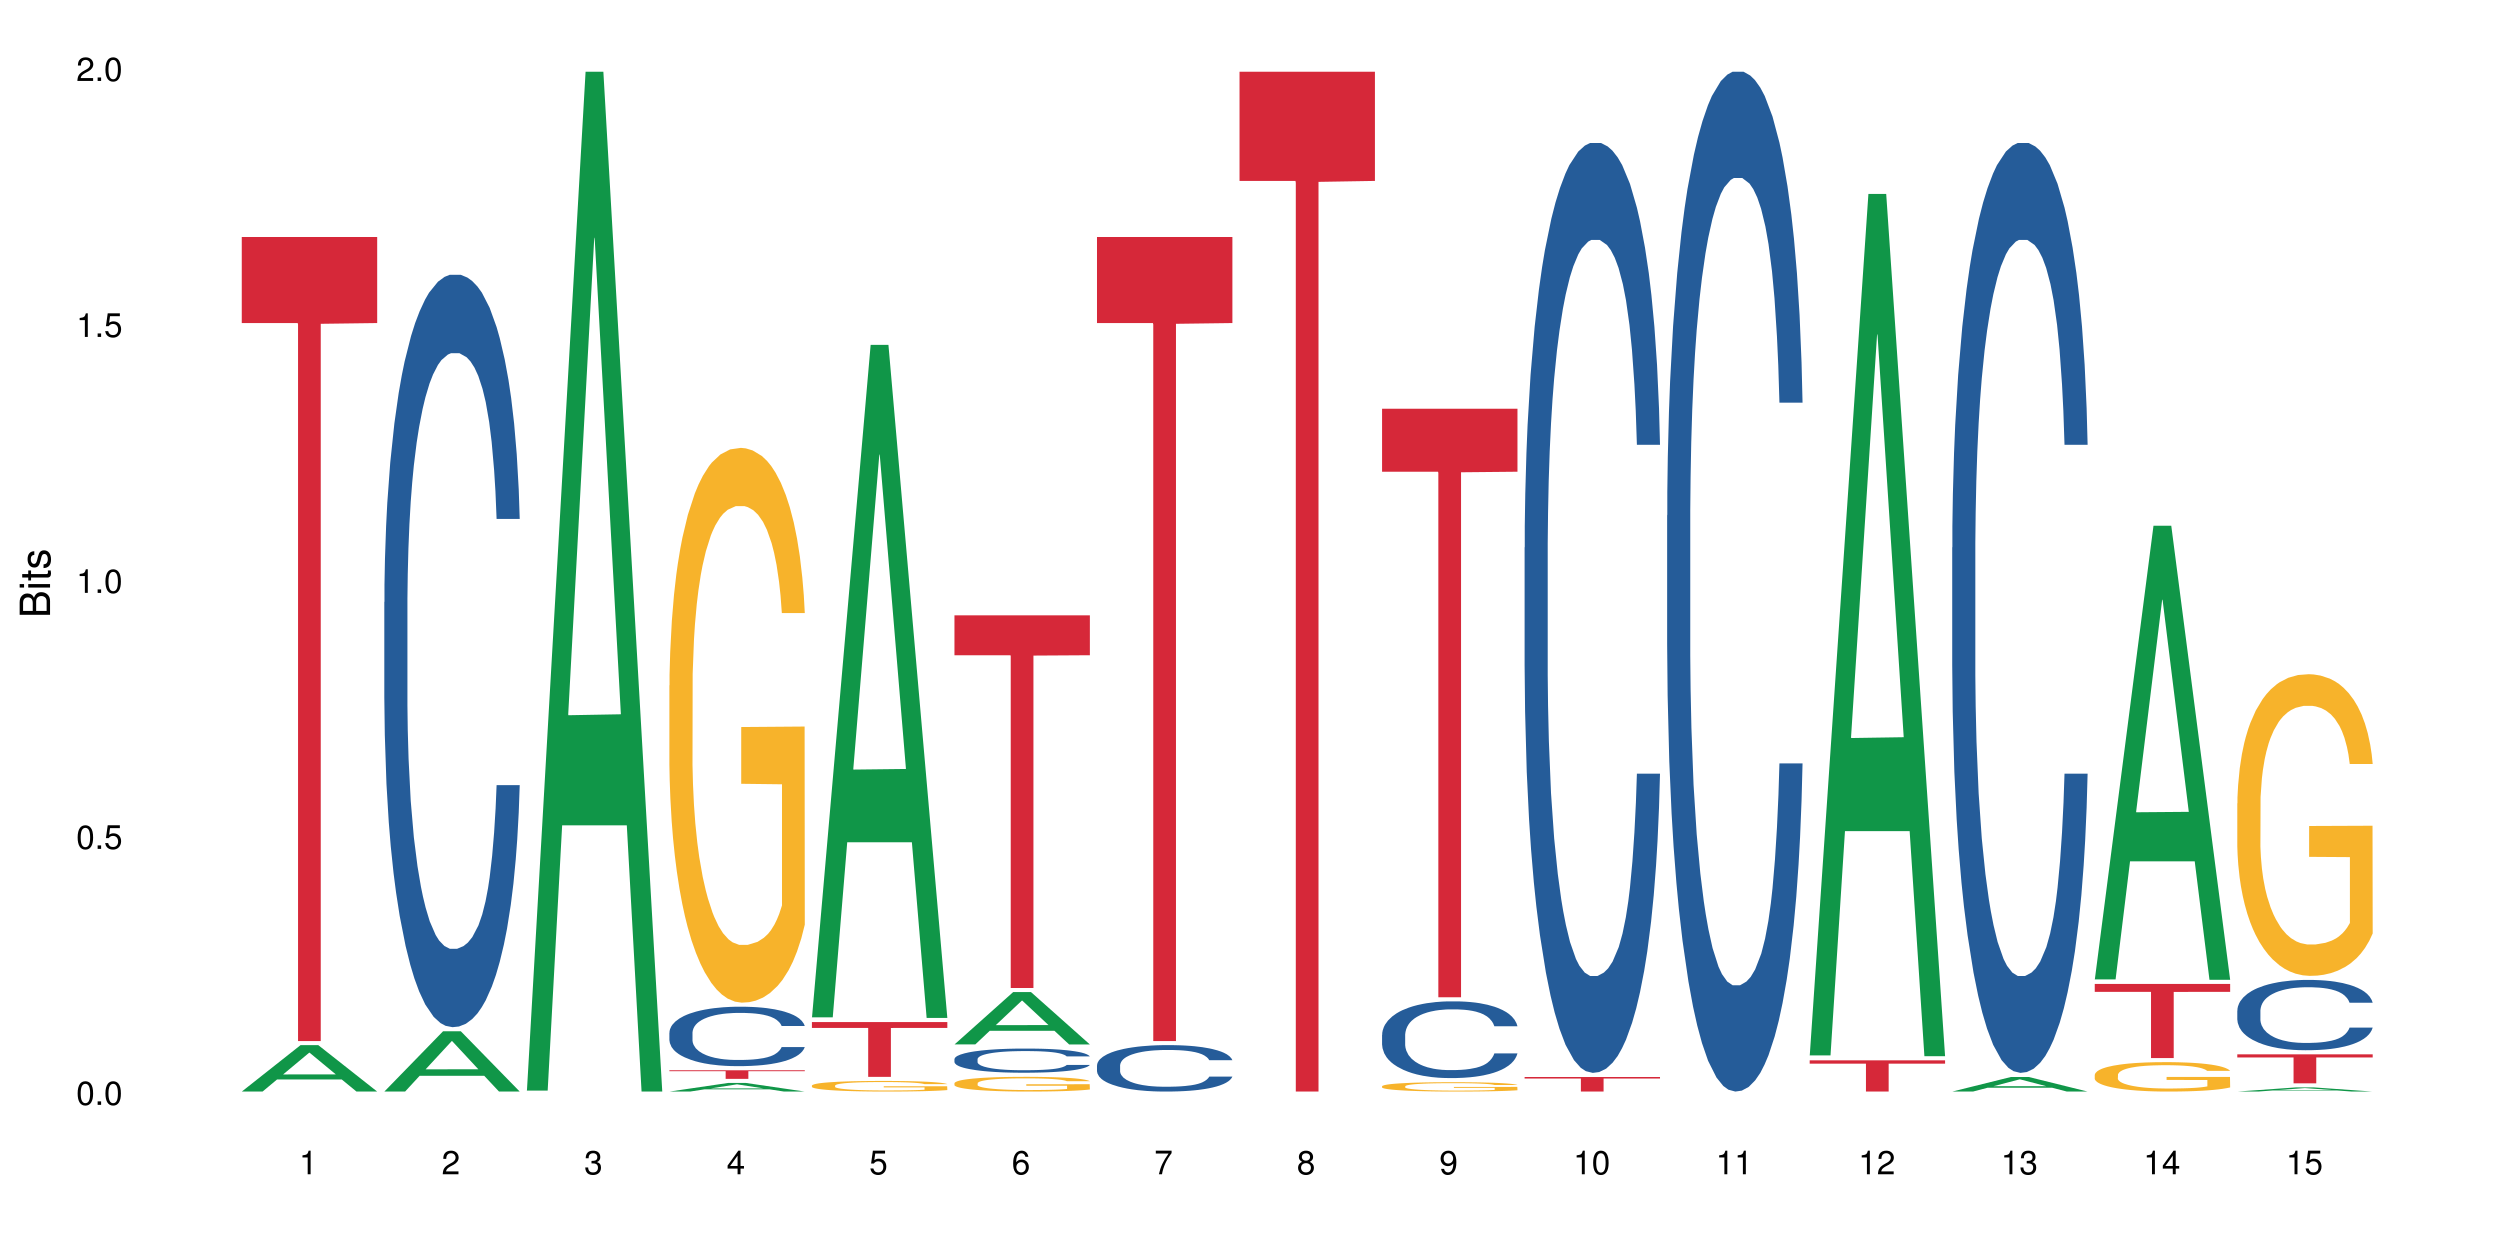 <?xml version="1.0" encoding="UTF-8"?>
<svg xmlns="http://www.w3.org/2000/svg" xmlns:xlink="http://www.w3.org/1999/xlink" width="720pt" height="360pt" viewBox="0 0 720 360" version="1.1">
<defs>
<g>
<symbol overflow="visible" id="glyph0-0">
<path style="stroke:none;" d=""/>
</symbol>
<symbol overflow="visible" id="glyph0-1">
<path style="stroke:none;" d="M 2.641 -6.797 C 2 -6.797 1.422 -6.531 1.078 -6.047 C 0.641 -5.453 0.406 -4.547 0.406 -3.297 C 0.406 -1 1.188 0.219 2.641 0.219 C 4.078 0.219 4.859 -1 4.859 -3.234 C 4.859 -4.562 4.656 -5.438 4.203 -6.047 C 3.844 -6.531 3.281 -6.797 2.641 -6.797 Z M 2.641 -6.047 C 3.547 -6.047 4 -5.125 4 -3.312 C 4 -1.375 3.562 -0.484 2.625 -0.484 C 1.734 -0.484 1.281 -1.422 1.281 -3.281 C 1.281 -5.141 1.734 -6.047 2.641 -6.047 Z M 2.641 -6.047 "/>
</symbol>
<symbol overflow="visible" id="glyph0-2">
<path style="stroke:none;" d="M 1.828 -1 L 0.828 -1 L 0.828 0 L 1.828 0 Z M 1.828 -1 "/>
</symbol>
<symbol overflow="visible" id="glyph0-3">
<path style="stroke:none;" d="M 4.562 -6.797 L 1.062 -6.797 L 0.547 -3.094 L 1.328 -3.094 C 1.719 -3.562 2.047 -3.734 2.578 -3.734 C 3.484 -3.734 4.062 -3.109 4.062 -2.094 C 4.062 -1.125 3.484 -0.531 2.578 -0.531 C 1.828 -0.531 1.375 -0.906 1.188 -1.672 L 0.328 -1.672 C 0.453 -1.109 0.547 -0.844 0.75 -0.594 C 1.125 -0.078 1.828 0.219 2.594 0.219 C 3.969 0.219 4.922 -0.781 4.922 -2.219 C 4.922 -3.562 4.031 -4.484 2.719 -4.484 C 2.25 -4.484 1.859 -4.359 1.469 -4.062 L 1.734 -5.969 L 4.562 -5.969 Z M 4.562 -6.797 "/>
</symbol>
<symbol overflow="visible" id="glyph0-4">
<path style="stroke:none;" d="M 2.484 -4.844 L 2.484 0 L 3.328 0 L 3.328 -6.797 L 2.766 -6.797 C 2.469 -5.75 2.281 -5.609 0.984 -5.453 L 0.984 -4.844 Z M 2.484 -4.844 "/>
</symbol>
<symbol overflow="visible" id="glyph0-5">
<path style="stroke:none;" d="M 4.859 -0.828 L 1.281 -0.828 C 1.359 -1.391 1.672 -1.75 2.5 -2.234 L 3.469 -2.75 C 4.406 -3.266 4.906 -3.969 4.906 -4.812 C 4.906 -5.375 4.672 -5.906 4.266 -6.266 C 3.859 -6.625 3.375 -6.797 2.719 -6.797 C 1.859 -6.797 1.219 -6.5 0.844 -5.922 C 0.609 -5.562 0.5 -5.125 0.484 -4.438 L 1.328 -4.438 C 1.359 -4.906 1.406 -5.188 1.531 -5.406 C 1.75 -5.812 2.188 -6.062 2.703 -6.062 C 3.469 -6.062 4.031 -5.516 4.031 -4.781 C 4.031 -4.25 3.719 -3.797 3.125 -3.438 L 2.234 -2.938 C 0.812 -2.141 0.406 -1.5 0.328 0 L 4.859 0 Z M 4.859 -0.828 "/>
</symbol>
<symbol overflow="visible" id="glyph0-6">
<path style="stroke:none;" d="M 2.125 -3.125 L 2.578 -3.125 C 3.516 -3.125 3.984 -2.703 3.984 -1.891 C 3.984 -1.031 3.469 -0.531 2.578 -0.531 C 1.656 -0.531 1.203 -0.984 1.156 -1.969 L 0.312 -1.969 C 0.344 -1.422 0.438 -1.078 0.609 -0.766 C 0.953 -0.109 1.625 0.219 2.547 0.219 C 3.953 0.219 4.859 -0.609 4.859 -1.906 C 4.859 -2.766 4.516 -3.25 3.703 -3.516 C 4.344 -3.766 4.656 -4.25 4.656 -4.938 C 4.656 -6.109 3.875 -6.797 2.578 -6.797 C 1.203 -6.797 0.484 -6.047 0.453 -4.609 L 1.297 -4.609 C 1.312 -5.016 1.344 -5.25 1.453 -5.453 C 1.641 -5.828 2.062 -6.062 2.594 -6.062 C 3.344 -6.062 3.797 -5.625 3.797 -4.906 C 3.797 -4.422 3.609 -4.141 3.25 -3.984 C 3.016 -3.891 2.719 -3.844 2.125 -3.844 Z M 2.125 -3.125 "/>
</symbol>
<symbol overflow="visible" id="glyph0-7">
<path style="stroke:none;" d="M 3.141 -1.625 L 3.141 0 L 3.984 0 L 3.984 -1.625 L 4.984 -1.625 L 4.984 -2.391 L 3.984 -2.391 L 3.984 -6.797 L 3.359 -6.797 L 0.266 -2.516 L 0.266 -1.625 Z M 3.141 -2.391 L 1 -2.391 L 3.141 -5.359 Z M 3.141 -2.391 "/>
</symbol>
<symbol overflow="visible" id="glyph0-8">
<path style="stroke:none;" d="M 4.781 -5.031 C 4.609 -6.141 3.891 -6.797 2.844 -6.797 C 2.094 -6.797 1.422 -6.438 1.031 -5.828 C 0.609 -5.172 0.406 -4.344 0.406 -3.094 C 0.406 -1.953 0.578 -1.234 0.984 -0.625 C 1.359 -0.078 1.953 0.219 2.703 0.219 C 3.984 0.219 4.922 -0.734 4.922 -2.078 C 4.922 -3.344 4.062 -4.234 2.844 -4.234 C 2.172 -4.234 1.641 -3.969 1.281 -3.469 C 1.281 -5.125 1.828 -6.047 2.797 -6.047 C 3.391 -6.047 3.797 -5.672 3.938 -5.031 Z M 2.734 -3.484 C 3.547 -3.484 4.062 -2.922 4.062 -2 C 4.062 -1.156 3.484 -0.531 2.703 -0.531 C 1.922 -0.531 1.328 -1.188 1.328 -2.047 C 1.328 -2.891 1.906 -3.484 2.734 -3.484 Z M 2.734 -3.484 "/>
</symbol>
<symbol overflow="visible" id="glyph0-9">
<path style="stroke:none;" d="M 4.984 -6.797 L 0.438 -6.797 L 0.438 -5.969 L 4.109 -5.969 C 2.5 -3.656 1.828 -2.234 1.328 0 L 2.219 0 C 2.594 -2.172 3.453 -4.047 4.984 -6.094 Z M 4.984 -6.797 "/>
</symbol>
<symbol overflow="visible" id="glyph0-10">
<path style="stroke:none;" d="M 3.75 -3.578 C 4.453 -4 4.688 -4.344 4.688 -4.984 C 4.688 -6.047 3.844 -6.797 2.641 -6.797 C 1.438 -6.797 0.594 -6.047 0.594 -4.984 C 0.594 -4.359 0.828 -4.016 1.516 -3.578 C 0.734 -3.203 0.359 -2.641 0.359 -1.891 C 0.359 -0.641 1.297 0.219 2.641 0.219 C 3.984 0.219 4.922 -0.641 4.922 -1.875 C 4.922 -2.641 4.531 -3.203 3.75 -3.578 Z M 2.641 -6.047 C 3.359 -6.047 3.812 -5.625 3.812 -4.969 C 3.812 -4.344 3.344 -3.922 2.641 -3.922 C 1.922 -3.922 1.453 -4.344 1.453 -4.984 C 1.453 -5.625 1.922 -6.047 2.641 -6.047 Z M 2.641 -3.203 C 3.484 -3.203 4.062 -2.672 4.062 -1.875 C 4.062 -1.062 3.484 -0.531 2.625 -0.531 C 1.797 -0.531 1.219 -1.078 1.219 -1.875 C 1.219 -2.672 1.797 -3.203 2.641 -3.203 Z M 2.641 -3.203 "/>
</symbol>
<symbol overflow="visible" id="glyph0-11">
<path style="stroke:none;" d="M 0.516 -1.547 C 0.672 -0.438 1.406 0.219 2.438 0.219 C 3.188 0.219 3.859 -0.141 4.266 -0.75 C 4.688 -1.406 4.891 -2.25 4.891 -3.484 C 4.891 -4.625 4.703 -5.359 4.312 -5.953 C 3.938 -6.5 3.344 -6.797 2.594 -6.797 C 1.297 -6.797 0.359 -5.844 0.359 -4.516 C 0.359 -3.25 1.234 -2.344 2.453 -2.344 C 3.094 -2.344 3.562 -2.578 4.016 -3.109 C 4 -1.453 3.469 -0.531 2.5 -0.531 C 1.906 -0.531 1.484 -0.906 1.359 -1.547 Z M 2.578 -6.062 C 3.375 -6.062 3.969 -5.406 3.969 -4.531 C 3.969 -3.688 3.375 -3.094 2.547 -3.094 C 1.734 -3.094 1.234 -3.672 1.234 -4.578 C 1.234 -5.438 1.797 -6.062 2.578 -6.062 Z M 2.578 -6.062 "/>
</symbol>
<symbol overflow="visible" id="glyph1-0">
<path style="stroke:none;" d=""/>
</symbol>
<symbol overflow="visible" id="glyph1-1">
<path style="stroke:none;" d="M 0 -0.953 L 0 -4.891 C 0 -5.719 -0.234 -6.344 -0.734 -6.797 C -1.188 -7.234 -1.812 -7.469 -2.5 -7.469 C -3.547 -7.469 -4.188 -7 -4.625 -5.875 C -4.984 -6.672 -5.641 -7.094 -6.531 -7.094 C -7.156 -7.094 -7.734 -6.859 -8.141 -6.391 C -8.562 -5.938 -8.75 -5.344 -8.75 -4.5 L -8.75 -0.953 Z M -4.984 -2.062 L -7.766 -2.062 L -7.766 -4.219 C -7.766 -4.844 -7.688 -5.203 -7.453 -5.5 C -7.219 -5.812 -6.859 -5.969 -6.375 -5.969 C -5.906 -5.969 -5.531 -5.812 -5.297 -5.5 C -5.062 -5.203 -4.984 -4.844 -4.984 -4.219 Z M -0.984 -2.062 L -4 -2.062 L -4 -4.781 C -4 -5.328 -3.859 -5.688 -3.578 -5.953 C -3.297 -6.219 -2.922 -6.359 -2.484 -6.359 C -2.062 -6.359 -1.688 -6.219 -1.406 -5.953 C -1.109 -5.688 -0.984 -5.328 -0.984 -4.781 Z M -0.984 -2.062 "/>
</symbol>
<symbol overflow="visible" id="glyph1-2">
<path style="stroke:none;" d="M -6.281 -1.797 L -6.281 -0.797 L 0 -0.797 L 0 -1.797 Z M -8.75 -1.797 L -8.75 -0.797 L -7.484 -0.797 L -7.484 -1.797 Z M -8.75 -1.797 "/>
</symbol>
<symbol overflow="visible" id="glyph1-3">
<path style="stroke:none;" d="M -6.281 -3.047 L -6.281 -2.016 L -8.016 -2.016 L -8.016 -1.016 L -6.281 -1.016 L -6.281 -0.172 L -5.469 -0.172 L -5.469 -1.016 L -0.719 -1.016 C -0.078 -1.016 0.281 -1.453 0.281 -2.234 C 0.281 -2.469 0.25 -2.719 0.188 -3.047 L -0.641 -3.047 C -0.609 -2.922 -0.594 -2.766 -0.594 -2.562 C -0.594 -2.141 -0.719 -2.016 -1.156 -2.016 L -5.469 -2.016 L -5.469 -3.047 Z M -6.281 -3.047 "/>
</symbol>
<symbol overflow="visible" id="glyph1-4">
<path style="stroke:none;" d="M -4.531 -5.25 C -5.766 -5.25 -6.469 -4.422 -6.469 -2.969 C -6.469 -1.516 -5.719 -0.562 -4.547 -0.562 C -3.562 -0.562 -3.094 -1.062 -2.734 -2.562 L -2.516 -3.484 C -2.344 -4.188 -2.094 -4.469 -1.625 -4.469 C -1.047 -4.469 -0.641 -3.875 -0.641 -3 C -0.641 -2.453 -0.797 -2 -1.062 -1.75 C -1.25 -1.594 -1.422 -1.531 -1.875 -1.469 L -1.875 -0.406 C -0.422 -0.453 0.281 -1.266 0.281 -2.922 C 0.281 -4.5 -0.5 -5.516 -1.719 -5.516 C -2.656 -5.516 -3.172 -4.984 -3.469 -3.734 L -3.703 -2.766 C -3.891 -1.953 -4.156 -1.609 -4.594 -1.609 C -5.172 -1.609 -5.547 -2.125 -5.547 -2.938 C -5.547 -3.75 -5.203 -4.172 -4.531 -4.203 Z M -4.531 -5.25 "/>
</symbol>
</g>
</defs>
<g id="surface35936">
<rect x="0" y="0" width="720" height="360" style="fill:rgb(100%,100%,100%);fill-opacity:1;stroke:none;"/>
<path style=" stroke:none;fill-rule:nonzero;fill:rgb(6.275%,58.824%,28.235%);fill-opacity:1;" d="M 69.629 314.359 L 69.672 314.344 L 86.547 301.004 L 91.672 301.004 L 108.629 314.371 L 102.668 314.371 L 98.418 310.883 L 79.797 310.883 L 75.629 314.359 L 69.629 314.359 L 81.586 309.438 L 96.711 309.426 L 89.172 303.188 L 89.086 303.176 L 89.004 303.211 L 81.547 309.426 L 81.586 309.438 Z M 69.629 314.359 "/>
<path style=" stroke:none;fill-rule:nonzero;fill:rgb(83.922%,15.686%,22.353%);fill-opacity:1;" d="M 69.629 68.25 L 108.629 68.25 L 108.629 93.039 L 92.375 93.258 L 92.375 299.824 L 85.836 299.824 L 85.836 93.473 L 85.742 93.039 L 69.629 93.039 Z M 69.629 68.25 "/>
<path style=" stroke:none;fill-rule:nonzero;fill:rgb(6.275%,58.824%,28.235%);fill-opacity:1;" d="M 110.68 314.355 L 110.723 314.34 L 127.598 297.008 L 132.719 297.008 L 149.68 314.371 L 143.719 314.371 L 139.469 309.84 L 120.848 309.84 L 116.68 314.355 L 110.68 314.355 L 122.637 307.965 L 137.762 307.949 L 130.223 299.844 L 130.137 299.828 L 130.055 299.879 L 122.598 307.949 L 122.637 307.965 Z M 110.68 314.355 "/>
<path style=" stroke:none;fill-rule:nonzero;fill:rgb(14.51%,36.078%,60%);fill-opacity:1;" d="M 110.68 173.422 L 110.727 173.227 L 110.727 168.473 L 110.871 160.945 L 111.203 151.438 L 111.535 144.902 L 112.391 133.215 L 113.582 121.926 L 114.816 113.211 L 115.723 108.062 L 116.531 104.102 L 118.383 96.77 L 119.574 93.008 L 120.859 89.641 L 122.426 86.273 L 123.57 84.293 L 126.137 81.125 L 128.039 79.738 L 129.512 79.145 L 132.699 79.145 L 134.602 79.934 L 135.98 80.926 L 137.504 82.512 L 138.789 84.293 L 141.023 88.652 L 143.02 94.195 L 143.922 97.367 L 145.352 103.504 L 146.445 109.449 L 147.207 114.598 L 148.062 121.926 L 148.82 130.84 L 149.395 140.941 L 149.68 149.457 L 143.02 149.457 L 142.688 141.535 L 142.305 135.395 L 141.594 127.273 L 140.879 121.531 L 139.883 115.785 L 138.977 112.023 L 137.742 108.258 L 136.648 105.883 L 135.504 104.102 L 134.41 102.91 L 132.32 101.723 L 129.895 101.723 L 128.988 102.117 L 127.137 103.703 L 126.137 105.09 L 124.711 107.863 L 123.711 110.438 L 122.523 114.398 L 121.715 117.766 L 120.715 122.918 L 120 127.473 L 119.191 134.008 L 118.719 138.961 L 118.289 144.504 L 117.91 151.043 L 117.625 157.973 L 117.434 165.301 L 117.34 172.434 L 117.34 203.133 L 117.434 210.266 L 117.672 218.582 L 118.289 230.664 L 119.191 241.164 L 120.238 249.48 L 121.238 255.422 L 121.809 258.195 L 122.57 261.363 L 123.758 265.328 L 125.473 269.289 L 126.469 270.871 L 127.992 272.457 L 129.562 273.25 L 131.652 273.25 L 133.508 272.457 L 134.746 271.465 L 136.027 269.883 L 137.789 266.516 L 138.883 263.348 L 139.832 259.582 L 140.547 255.82 L 141.023 252.648 L 141.734 246.512 L 142.305 239.777 L 142.734 232.844 L 143.02 226.109 L 149.68 226.109 L 149.395 234.031 L 148.965 241.758 L 148.535 247.5 L 147.871 254.434 L 147.109 260.574 L 146.016 267.504 L 145.113 272.062 L 143.922 277.012 L 142.828 280.777 L 141.641 284.145 L 139.883 288.105 L 138.738 290.086 L 137.504 291.867 L 136.027 293.453 L 134.176 294.84 L 132.176 295.633 L 130.32 295.828 L 128.324 295.434 L 126.852 294.641 L 124.898 292.859 L 122.473 289.293 L 120.715 285.531 L 119.336 281.766 L 118.148 277.805 L 116.816 272.457 L 115.102 263.742 L 114.059 257.008 L 113.344 251.461 L 112.535 243.738 L 111.965 236.805 L 111.297 225.715 L 110.824 211.648 L 110.68 200.758 Z M 110.68 173.422 "/>
<path style=" stroke:none;fill-rule:nonzero;fill:rgb(6.275%,58.824%,28.235%);fill-opacity:1;" d="M 151.73 314.094 L 151.773 313.82 L 168.648 20.664 L 173.77 20.664 L 190.73 314.371 L 184.77 314.371 L 180.52 237.703 L 161.898 237.703 L 157.73 314.094 L 151.73 314.094 L 163.688 205.988 L 178.812 205.711 L 171.27 68.648 L 171.188 68.375 L 171.105 69.199 L 163.648 205.711 L 163.688 205.988 Z M 151.73 314.094 "/>
<path style=" stroke:none;fill-rule:nonzero;fill:rgb(6.275%,58.824%,28.235%);fill-opacity:1;" d="M 192.781 314.367 L 192.824 314.367 L 209.695 311.891 L 214.82 311.891 L 231.781 314.371 L 225.82 314.371 L 221.57 313.723 L 202.949 313.723 L 198.781 314.367 L 192.781 314.367 L 204.738 313.457 L 219.863 313.453 L 212.32 312.297 L 212.238 312.293 L 212.156 312.301 L 204.699 313.453 L 204.738 313.457 Z M 192.781 314.367 "/>
<path style=" stroke:none;fill-rule:nonzero;fill:rgb(14.51%,36.078%,60%);fill-opacity:1;" d="M 192.781 297.387 L 192.828 297.371 L 192.828 296.996 L 192.973 296.402 L 193.305 295.652 L 193.637 295.137 L 194.492 294.215 L 195.684 293.32 L 196.918 292.633 L 197.824 292.227 L 198.633 291.914 L 200.484 291.336 L 201.676 291.039 L 202.957 290.773 L 204.527 290.508 L 205.668 290.352 L 208.238 290.102 L 210.141 289.992 L 211.613 289.945 L 214.801 289.945 L 216.703 290.008 L 218.082 290.086 L 219.605 290.211 L 220.887 290.352 L 223.125 290.695 L 225.121 291.133 L 226.023 291.383 L 227.453 291.867 L 228.547 292.336 L 229.305 292.742 L 230.164 293.32 L 230.922 294.027 L 231.496 294.824 L 231.781 295.496 L 225.121 295.496 L 224.789 294.871 L 224.406 294.387 L 223.695 293.746 L 222.98 293.289 L 221.984 292.836 L 221.078 292.539 L 219.844 292.242 L 218.75 292.055 L 217.605 291.914 L 216.512 291.82 L 214.422 291.727 L 211.996 291.727 L 211.09 291.758 L 209.238 291.883 L 208.238 291.992 L 206.812 292.211 L 205.812 292.414 L 204.625 292.727 L 203.816 292.992 L 202.816 293.398 L 202.102 293.762 L 201.293 294.277 L 200.82 294.668 L 200.391 295.105 L 200.012 295.621 L 199.727 296.168 L 199.535 296.746 L 199.441 297.309 L 199.441 299.734 L 199.535 300.297 L 199.773 300.953 L 200.391 301.91 L 201.293 302.738 L 202.34 303.395 L 203.34 303.863 L 203.91 304.082 L 204.672 304.332 L 205.859 304.645 L 207.57 304.957 L 208.57 305.082 L 210.094 305.207 L 211.664 305.27 L 213.754 305.27 L 215.609 305.207 L 216.848 305.129 L 218.129 305.004 L 219.891 304.738 L 220.984 304.488 L 221.934 304.191 L 222.648 303.895 L 223.125 303.645 L 223.836 303.16 L 224.406 302.629 L 224.836 302.082 L 225.121 301.551 L 231.781 301.551 L 231.496 302.176 L 231.066 302.785 L 230.637 303.238 L 229.973 303.785 L 229.211 304.27 L 228.117 304.816 L 227.215 305.176 L 226.023 305.57 L 224.93 305.867 L 223.742 306.133 L 221.984 306.445 L 220.84 306.602 L 219.605 306.742 L 218.129 306.867 L 216.277 306.977 L 214.277 307.039 L 212.422 307.055 L 210.426 307.023 L 208.953 306.961 L 207 306.82 L 204.574 306.539 L 202.816 306.242 L 201.438 305.945 L 200.25 305.633 L 198.918 305.207 L 197.203 304.52 L 196.156 303.988 L 195.445 303.551 L 194.637 302.941 L 194.066 302.395 L 193.398 301.52 L 192.926 300.406 L 192.781 299.547 Z M 192.781 297.387 "/>
<path style=" stroke:none;fill-rule:nonzero;fill:rgb(96.863%,70.196%,16.863%);fill-opacity:1;" d="M 192.781 197.422 L 192.828 197.277 L 192.828 194.359 L 193.02 187.793 L 193.496 178.746 L 194.113 171.305 L 194.777 165.465 L 195.207 162.402 L 195.922 158.023 L 196.539 154.816 L 198.109 148.25 L 200.105 142.121 L 201.199 139.492 L 202.438 137.012 L 204.195 134.242 L 205.004 133.219 L 207.477 130.887 L 210.281 129.426 L 213.375 128.988 L 214.801 129.133 L 216.75 129.719 L 219.414 131.324 L 220.938 132.781 L 222.125 134.242 L 223.363 136.137 L 224.883 139.055 L 226.309 142.559 L 227.453 146.059 L 228.594 150.438 L 229.543 155.105 L 230.352 160.215 L 231.066 166.344 L 231.496 171.449 L 231.781 176.555 L 225.168 176.555 L 224.789 171.449 L 224.359 167.508 L 223.648 162.695 L 222.934 159.191 L 222.219 156.418 L 220.887 152.625 L 219.746 150.293 L 218.32 148.25 L 216.941 146.934 L 215.371 146.059 L 214.422 145.77 L 211.898 145.77 L 209.617 146.789 L 208.285 147.957 L 207.336 149.125 L 206.004 151.312 L 205.195 153.062 L 204.719 154.23 L 203.293 158.754 L 202.34 162.84 L 201.816 165.613 L 201.152 169.988 L 200.676 173.93 L 200.152 179.766 L 199.867 184.145 L 199.488 194.066 L 199.441 220.332 L 199.582 225.875 L 199.867 231.859 L 200.25 237.109 L 200.82 242.656 L 201.391 246.887 L 202.387 252.578 L 203.246 256.371 L 203.91 258.852 L 205.195 262.793 L 205.719 264.105 L 206.953 266.73 L 208.238 268.773 L 209.809 270.523 L 210.996 271.398 L 212.898 272.129 L 215.324 272.129 L 218.18 271.254 L 219.984 270.086 L 221.223 268.918 L 222.031 267.898 L 223.027 266.293 L 223.742 264.836 L 224.406 263.23 L 225.215 260.75 L 225.215 225.875 L 213.469 225.73 L 213.469 209.387 L 231.73 209.242 L 231.781 266.293 L 230.781 270.234 L 229.543 274.027 L 228.355 276.945 L 227.117 279.426 L 225.359 282.199 L 223.934 283.949 L 221.746 285.992 L 219.746 287.305 L 217.656 288.18 L 215.801 288.617 L 213.613 288.766 L 211.664 288.473 L 209.57 287.598 L 207.906 286.43 L 206.383 284.969 L 204.859 283.074 L 202.957 280.008 L 201.723 277.527 L 200.438 274.465 L 199.152 270.816 L 198.012 266.875 L 197.25 263.812 L 196.492 260.312 L 195.684 255.934 L 194.922 250.973 L 194.352 246.449 L 193.828 241.344 L 193.445 236.527 L 193.066 229.961 L 192.875 224.707 L 192.781 220.184 Z M 192.781 197.422 "/>
<path style=" stroke:none;fill-rule:nonzero;fill:rgb(83.922%,15.686%,22.353%);fill-opacity:1;" d="M 192.781 308.234 L 231.781 308.234 L 231.781 308.5 L 215.527 308.5 L 215.527 310.711 L 208.988 310.711 L 208.988 308.504 L 208.891 308.5 L 192.781 308.5 Z M 192.781 308.234 "/>
<path style=" stroke:none;fill-rule:nonzero;fill:rgb(6.275%,58.824%,28.235%);fill-opacity:1;" d="M 233.832 292.992 L 233.875 292.809 L 250.746 99.328 L 255.871 99.328 L 272.832 293.172 L 266.871 293.172 L 262.621 242.574 L 244 242.574 L 239.832 292.992 L 233.832 292.992 L 245.789 221.641 L 260.914 221.461 L 253.371 131 L 253.289 130.816 L 253.207 131.363 L 245.75 221.461 L 245.789 221.641 Z M 233.832 292.992 "/>
<path style=" stroke:none;fill-rule:nonzero;fill:rgb(96.863%,70.196%,16.863%);fill-opacity:1;" d="M 233.832 312.621 L 233.879 312.617 L 233.879 312.562 L 234.07 312.438 L 234.547 312.262 L 235.164 312.121 L 235.828 312.008 L 236.258 311.949 L 236.973 311.867 L 237.59 311.805 L 239.16 311.68 L 241.156 311.562 L 242.25 311.512 L 243.488 311.465 L 245.246 311.41 L 246.055 311.391 L 248.527 311.348 L 251.332 311.32 L 254.426 311.312 L 255.852 311.312 L 257.801 311.324 L 260.465 311.355 L 261.988 311.383 L 263.176 311.41 L 264.414 311.449 L 265.934 311.504 L 267.359 311.57 L 268.504 311.637 L 269.645 311.723 L 270.594 311.812 L 271.402 311.91 L 272.117 312.027 L 272.543 312.125 L 272.832 312.223 L 266.219 312.223 L 265.84 312.125 L 265.41 312.047 L 264.699 311.957 L 263.984 311.891 L 263.27 311.836 L 261.938 311.762 L 260.797 311.719 L 259.371 311.68 L 257.992 311.652 L 256.422 311.637 L 255.473 311.633 L 252.949 311.633 L 250.668 311.652 L 249.336 311.676 L 248.387 311.695 L 247.055 311.738 L 246.246 311.773 L 245.77 311.793 L 244.344 311.879 L 243.391 311.957 L 242.867 312.012 L 242.203 312.098 L 241.727 312.172 L 241.203 312.281 L 240.918 312.367 L 240.539 312.559 L 240.492 313.059 L 240.633 313.168 L 240.918 313.281 L 241.297 313.383 L 241.871 313.488 L 242.441 313.57 L 243.438 313.676 L 244.297 313.75 L 244.961 313.797 L 246.246 313.875 L 246.77 313.898 L 248.004 313.949 L 249.289 313.988 L 250.859 314.02 L 252.047 314.039 L 253.949 314.051 L 256.375 314.051 L 259.227 314.035 L 261.035 314.012 L 262.273 313.992 L 263.082 313.973 L 264.078 313.941 L 264.793 313.914 L 265.457 313.883 L 266.266 313.836 L 266.266 313.168 L 254.52 313.164 L 254.52 312.852 L 272.781 312.848 L 272.832 313.941 L 271.832 314.016 L 270.594 314.09 L 269.406 314.145 L 268.168 314.191 L 266.41 314.246 L 264.984 314.277 L 262.797 314.316 L 260.797 314.344 L 258.707 314.359 L 256.852 314.367 L 254.664 314.371 L 252.711 314.363 L 250.621 314.348 L 248.957 314.324 L 247.434 314.297 L 245.91 314.262 L 244.008 314.203 L 242.773 314.156 L 241.488 314.098 L 240.203 314.027 L 239.062 313.953 L 238.301 313.895 L 237.543 313.824 L 236.734 313.742 L 235.973 313.648 L 235.402 313.559 L 234.879 313.461 L 234.496 313.371 L 234.117 313.246 L 233.926 313.145 L 233.832 313.059 Z M 233.832 312.621 "/>
<path style=" stroke:none;fill-rule:nonzero;fill:rgb(83.922%,15.686%,22.353%);fill-opacity:1;" d="M 233.832 294.352 L 272.832 294.352 L 272.832 296.039 L 256.578 296.055 L 256.578 310.133 L 250.039 310.133 L 250.039 296.07 L 249.941 296.039 L 233.832 296.039 Z M 233.832 294.352 "/>
<path style=" stroke:none;fill-rule:nonzero;fill:rgb(6.275%,58.824%,28.235%);fill-opacity:1;" d="M 274.883 300.793 L 274.926 300.781 L 291.797 285.715 L 296.922 285.715 L 313.883 300.809 L 307.922 300.809 L 303.672 296.867 L 285.051 296.867 L 280.883 300.793 L 274.883 300.793 L 286.84 295.238 L 301.965 295.223 L 294.422 288.18 L 294.34 288.168 L 294.258 288.207 L 286.801 295.223 L 286.84 295.238 Z M 274.883 300.793 "/>
<path style=" stroke:none;fill-rule:nonzero;fill:rgb(14.51%,36.078%,60%);fill-opacity:1;" d="M 274.883 305.016 L 274.93 305.008 L 274.93 304.855 L 275.074 304.613 L 275.406 304.309 L 275.738 304.102 L 276.594 303.723 L 277.785 303.363 L 279.02 303.082 L 279.926 302.918 L 280.734 302.789 L 282.586 302.555 L 283.777 302.434 L 285.059 302.324 L 286.629 302.219 L 287.77 302.152 L 290.34 302.051 L 292.242 302.008 L 293.715 301.988 L 296.902 301.988 L 298.805 302.016 L 300.184 302.047 L 301.707 302.098 L 302.988 302.152 L 305.227 302.293 L 307.223 302.473 L 308.125 302.574 L 309.555 302.77 L 310.648 302.961 L 311.406 303.125 L 312.266 303.363 L 313.023 303.648 L 313.594 303.973 L 313.883 304.246 L 307.223 304.246 L 306.891 303.992 L 306.508 303.793 L 305.797 303.535 L 305.082 303.348 L 304.082 303.164 L 303.18 303.043 L 301.945 302.922 L 300.852 302.848 L 299.707 302.789 L 298.613 302.75 L 296.523 302.715 L 294.098 302.715 L 293.191 302.727 L 291.34 302.777 L 290.34 302.82 L 288.914 302.91 L 287.914 302.992 L 286.727 303.121 L 285.918 303.227 L 284.918 303.395 L 284.203 303.539 L 283.395 303.75 L 282.922 303.91 L 282.492 304.086 L 282.113 304.297 L 281.828 304.52 L 281.637 304.754 L 281.539 304.984 L 281.539 305.969 L 281.637 306.199 L 281.875 306.465 L 282.492 306.855 L 283.395 307.191 L 284.441 307.457 L 285.441 307.648 L 286.012 307.738 L 286.773 307.84 L 287.961 307.965 L 289.672 308.094 L 290.672 308.145 L 292.195 308.195 L 293.762 308.223 L 295.855 308.223 L 297.711 308.195 L 298.949 308.164 L 300.23 308.113 L 301.992 308.004 L 303.086 307.902 L 304.035 307.781 L 304.75 307.66 L 305.227 307.559 L 305.938 307.363 L 306.508 307.145 L 306.938 306.922 L 307.223 306.707 L 313.883 306.707 L 313.594 306.961 L 313.168 307.211 L 312.738 307.395 L 312.074 307.617 L 311.312 307.812 L 310.219 308.035 L 309.316 308.184 L 308.125 308.34 L 307.031 308.461 L 305.844 308.57 L 304.082 308.699 L 302.941 308.762 L 301.707 308.82 L 300.23 308.871 L 298.375 308.914 L 296.379 308.941 L 294.523 308.945 L 292.527 308.934 L 291.051 308.906 L 289.102 308.852 L 286.676 308.734 L 284.918 308.613 L 283.539 308.496 L 282.348 308.367 L 281.02 308.195 L 279.305 307.914 L 278.258 307.699 L 277.547 307.52 L 276.738 307.273 L 276.168 307.051 L 275.5 306.695 L 275.027 306.242 L 274.883 305.895 Z M 274.883 305.016 "/>
<path style=" stroke:none;fill-rule:nonzero;fill:rgb(96.863%,70.196%,16.863%);fill-opacity:1;" d="M 274.883 311.945 L 274.93 311.941 L 274.93 311.863 L 275.121 311.688 L 275.598 311.449 L 276.215 311.25 L 276.879 311.094 L 277.309 311.012 L 278.023 310.898 L 278.641 310.812 L 280.211 310.637 L 282.207 310.473 L 283.301 310.406 L 284.539 310.34 L 286.297 310.266 L 287.105 310.238 L 289.578 310.176 L 292.383 310.137 L 295.477 310.125 L 296.902 310.129 L 298.852 310.145 L 301.516 310.188 L 303.039 310.227 L 304.227 310.266 L 305.465 310.316 L 306.984 310.395 L 308.41 310.484 L 309.555 310.578 L 310.695 310.695 L 311.645 310.82 L 312.453 310.957 L 313.168 311.117 L 313.594 311.254 L 313.883 311.391 L 307.27 311.391 L 306.891 311.254 L 306.461 311.148 L 305.75 311.02 L 305.035 310.93 L 304.32 310.855 L 302.988 310.754 L 301.848 310.691 L 300.422 310.637 L 299.043 310.602 L 297.473 310.578 L 296.523 310.57 L 294 310.57 L 291.719 310.598 L 290.387 310.629 L 289.438 310.66 L 288.105 310.719 L 287.297 310.766 L 286.82 310.797 L 285.395 310.918 L 284.441 311.023 L 283.918 311.098 L 283.254 311.215 L 282.777 311.32 L 282.254 311.477 L 281.969 311.59 L 281.59 311.855 L 281.539 312.551 L 281.684 312.699 L 281.969 312.859 L 282.348 313 L 282.922 313.145 L 283.492 313.258 L 284.488 313.41 L 285.344 313.512 L 286.012 313.574 L 287.297 313.68 L 287.82 313.715 L 289.055 313.785 L 290.34 313.84 L 291.91 313.887 L 293.098 313.91 L 295 313.93 L 297.426 313.93 L 300.277 313.906 L 302.086 313.875 L 303.324 313.844 L 304.133 313.816 L 305.129 313.773 L 305.844 313.734 L 306.508 313.691 L 307.316 313.625 L 307.316 312.699 L 295.57 312.695 L 295.57 312.262 L 313.832 312.258 L 313.883 313.773 L 312.883 313.879 L 311.645 313.98 L 310.457 314.055 L 309.219 314.121 L 307.461 314.195 L 306.035 314.242 L 303.848 314.297 L 301.848 314.332 L 299.758 314.355 L 297.902 314.367 L 295.715 314.371 L 293.762 314.363 L 291.672 314.34 L 290.008 314.309 L 288.484 314.27 L 286.961 314.219 L 285.059 314.137 L 283.824 314.07 L 282.539 313.992 L 281.254 313.895 L 280.113 313.789 L 279.352 313.707 L 278.594 313.613 L 277.785 313.5 L 277.023 313.367 L 276.453 313.246 L 275.93 313.109 L 275.547 312.984 L 275.168 312.809 L 274.977 312.668 L 274.883 312.547 Z M 274.883 311.945 "/>
<path style=" stroke:none;fill-rule:nonzero;fill:rgb(83.922%,15.686%,22.353%);fill-opacity:1;" d="M 274.883 177.219 L 313.883 177.219 L 313.883 188.707 L 297.629 188.809 L 297.629 284.535 L 291.09 284.535 L 291.09 188.906 L 290.992 188.707 L 274.883 188.707 Z M 274.883 177.219 "/>
<path style=" stroke:none;fill-rule:nonzero;fill:rgb(14.51%,36.078%,60%);fill-opacity:1;" d="M 315.934 306.82 L 315.98 306.809 L 315.98 306.516 L 316.125 306.051 L 316.457 305.465 L 316.789 305.059 L 317.645 304.34 L 318.836 303.641 L 320.07 303.105 L 320.977 302.789 L 321.781 302.543 L 323.637 302.09 L 324.828 301.859 L 326.109 301.652 L 327.68 301.441 L 328.82 301.32 L 331.391 301.125 L 333.293 301.039 L 334.766 301.004 L 337.953 301.004 L 339.855 301.051 L 341.234 301.113 L 342.758 301.211 L 344.039 301.32 L 346.277 301.59 L 348.273 301.934 L 349.176 302.129 L 350.605 302.508 L 351.699 302.871 L 352.457 303.191 L 353.316 303.641 L 354.074 304.191 L 354.645 304.816 L 354.93 305.34 L 348.273 305.34 L 347.941 304.852 L 347.559 304.473 L 346.848 303.973 L 346.133 303.617 L 345.133 303.266 L 344.23 303.031 L 342.996 302.801 L 341.902 302.652 L 340.758 302.543 L 339.664 302.469 L 337.574 302.395 L 335.148 302.395 L 334.242 302.422 L 332.391 302.52 L 331.391 302.605 L 329.965 302.773 L 328.965 302.934 L 327.777 303.18 L 326.969 303.387 L 325.969 303.703 L 325.254 303.984 L 324.445 304.387 L 323.973 304.691 L 323.543 305.035 L 323.164 305.438 L 322.879 305.867 L 322.688 306.32 L 322.59 306.758 L 322.59 308.652 L 322.688 309.094 L 322.926 309.605 L 323.543 310.352 L 324.445 311 L 325.492 311.512 L 326.492 311.879 L 327.062 312.051 L 327.824 312.246 L 329.012 312.488 L 330.723 312.734 L 331.723 312.832 L 333.246 312.93 L 334.812 312.977 L 336.906 312.977 L 338.762 312.93 L 340 312.867 L 341.281 312.77 L 343.043 312.562 L 344.137 312.367 L 345.086 312.133 L 345.801 311.902 L 346.277 311.707 L 346.988 311.328 L 347.559 310.914 L 347.988 310.484 L 348.273 310.07 L 354.93 310.07 L 354.645 310.559 L 354.219 311.035 L 353.789 311.391 L 353.125 311.816 L 352.363 312.195 L 351.27 312.625 L 350.367 312.906 L 349.176 313.211 L 348.082 313.441 L 346.895 313.648 L 345.133 313.895 L 343.992 314.016 L 342.758 314.125 L 341.281 314.223 L 339.426 314.309 L 337.43 314.359 L 335.574 314.371 L 333.578 314.348 L 332.102 314.297 L 330.152 314.188 L 327.727 313.969 L 325.969 313.734 L 324.59 313.504 L 323.398 313.258 L 322.07 312.93 L 320.355 312.391 L 319.309 311.977 L 318.598 311.633 L 317.789 311.156 L 317.219 310.73 L 316.551 310.047 L 316.074 309.176 L 315.934 308.504 Z M 315.934 306.82 "/>
<path style=" stroke:none;fill-rule:nonzero;fill:rgb(83.922%,15.686%,22.353%);fill-opacity:1;" d="M 315.934 68.25 L 354.93 68.25 L 354.93 93.039 L 338.68 93.258 L 338.68 299.824 L 332.141 299.824 L 332.141 93.473 L 332.043 93.039 L 315.934 93.039 Z M 315.934 68.25 "/>
<path style=" stroke:none;fill-rule:nonzero;fill:rgb(83.922%,15.686%,22.353%);fill-opacity:1;" d="M 356.984 20.664 L 395.98 20.664 L 395.98 52.102 L 379.73 52.379 L 379.73 314.371 L 373.191 314.371 L 373.191 52.652 L 373.094 52.102 L 356.984 52.102 Z M 356.984 20.664 "/>
<path style=" stroke:none;fill-rule:nonzero;fill:rgb(14.51%,36.078%,60%);fill-opacity:1;" d="M 398.035 298.008 L 398.082 297.988 L 398.082 297.504 L 398.227 296.738 L 398.559 295.77 L 398.891 295.102 L 399.746 293.91 L 400.938 292.758 L 402.172 291.871 L 403.074 291.344 L 403.883 290.941 L 405.738 290.195 L 406.93 289.809 L 408.211 289.465 L 409.781 289.125 L 410.922 288.922 L 413.492 288.598 L 415.395 288.457 L 416.867 288.395 L 420.055 288.395 L 421.957 288.477 L 423.336 288.578 L 424.859 288.738 L 426.141 288.922 L 428.379 289.367 L 430.375 289.93 L 431.277 290.254 L 432.707 290.879 L 433.801 291.484 L 434.559 292.012 L 435.414 292.758 L 436.176 293.668 L 436.746 294.699 L 437.031 295.566 L 430.375 295.566 L 430.043 294.758 L 429.66 294.133 L 428.949 293.305 L 428.234 292.719 L 427.234 292.133 L 426.332 291.75 L 425.098 291.363 L 424 291.121 L 422.859 290.941 L 421.766 290.82 L 419.676 290.699 L 417.25 290.699 L 416.344 290.738 L 414.488 290.902 L 413.492 291.043 L 412.066 291.324 L 411.066 291.586 L 409.875 291.992 L 409.07 292.336 L 408.07 292.859 L 407.355 293.324 L 406.547 293.992 L 406.07 294.496 L 405.645 295.062 L 405.266 295.727 L 404.977 296.434 L 404.789 297.184 L 404.691 297.91 L 404.691 301.039 L 404.789 301.766 L 405.027 302.613 L 405.645 303.848 L 406.547 304.918 L 407.594 305.766 L 408.594 306.371 L 409.164 306.652 L 409.926 306.977 L 411.113 307.383 L 412.824 307.785 L 413.824 307.945 L 415.348 308.109 L 416.914 308.188 L 419.008 308.188 L 420.863 308.109 L 422.098 308.008 L 423.383 307.844 L 425.145 307.504 L 426.238 307.18 L 427.188 306.797 L 427.902 306.41 L 428.379 306.09 L 429.09 305.461 L 429.66 304.777 L 430.09 304.07 L 430.375 303.383 L 437.031 303.383 L 436.746 304.191 L 436.32 304.977 L 435.891 305.562 L 435.227 306.27 L 434.465 306.895 L 433.371 307.602 L 432.469 308.066 L 431.277 308.574 L 430.184 308.957 L 428.996 309.301 L 427.234 309.703 L 426.094 309.906 L 424.859 310.086 L 423.383 310.25 L 421.527 310.391 L 419.531 310.473 L 417.676 310.492 L 415.68 310.449 L 414.203 310.371 L 412.254 310.188 L 409.828 309.824 L 408.07 309.441 L 406.691 309.059 L 405.5 308.652 L 404.168 308.109 L 402.457 307.219 L 401.41 306.531 L 400.699 305.969 L 399.891 305.18 L 399.32 304.473 L 398.652 303.34 L 398.176 301.906 L 398.035 300.797 Z M 398.035 298.008 "/>
<path style=" stroke:none;fill-rule:nonzero;fill:rgb(96.863%,70.196%,16.863%);fill-opacity:1;" d="M 398.035 312.828 L 398.082 312.824 L 398.082 312.777 L 398.273 312.664 L 398.75 312.512 L 399.367 312.387 L 400.031 312.289 L 400.461 312.234 L 401.172 312.16 L 401.793 312.105 L 403.363 311.996 L 405.359 311.895 L 406.453 311.848 L 407.688 311.805 L 409.449 311.762 L 410.258 311.742 L 412.73 311.703 L 415.535 311.68 L 418.629 311.672 L 420.055 311.672 L 422.004 311.684 L 424.668 311.711 L 426.191 311.734 L 427.379 311.762 L 428.613 311.793 L 430.137 311.84 L 431.562 311.898 L 432.707 311.961 L 433.848 312.035 L 434.797 312.113 L 435.605 312.199 L 436.32 312.301 L 436.746 312.387 L 437.031 312.477 L 430.422 312.477 L 430.043 312.387 L 429.613 312.32 L 428.902 312.242 L 428.188 312.18 L 427.473 312.133 L 426.141 312.07 L 425 312.031 L 423.574 311.996 L 422.195 311.973 L 420.625 311.961 L 419.676 311.953 L 417.152 311.953 L 414.871 311.973 L 413.539 311.992 L 412.586 312.012 L 411.258 312.047 L 410.449 312.078 L 409.973 312.098 L 408.547 312.176 L 407.594 312.242 L 407.07 312.289 L 406.406 312.363 L 405.93 312.43 L 405.406 312.527 L 405.121 312.602 L 404.742 312.77 L 404.691 313.215 L 404.836 313.309 L 405.121 313.41 L 405.5 313.496 L 406.07 313.59 L 406.645 313.664 L 407.641 313.758 L 408.496 313.824 L 409.164 313.867 L 410.449 313.934 L 410.973 313.953 L 412.207 314 L 413.492 314.031 L 415.062 314.062 L 416.25 314.078 L 418.152 314.09 L 420.578 314.09 L 423.43 314.074 L 425.238 314.055 L 426.477 314.035 L 427.285 314.02 L 428.281 313.992 L 428.996 313.965 L 429.66 313.938 L 430.469 313.898 L 430.469 313.309 L 418.723 313.305 L 418.723 313.031 L 436.984 313.027 L 437.031 313.992 L 436.035 314.059 L 434.797 314.121 L 433.609 314.172 L 432.371 314.211 L 430.613 314.258 L 429.188 314.289 L 427 314.324 L 425 314.348 L 422.906 314.359 L 421.055 314.367 L 418.867 314.371 L 416.914 314.367 L 414.824 314.352 L 413.16 314.332 L 411.637 314.305 L 410.113 314.273 L 408.211 314.223 L 406.977 314.18 L 405.691 314.129 L 404.406 314.066 L 403.266 314 L 402.504 313.949 L 401.746 313.891 L 400.938 313.816 L 400.176 313.73 L 399.605 313.656 L 399.082 313.57 L 398.699 313.488 L 398.32 313.379 L 398.129 313.289 L 398.035 313.211 Z M 398.035 312.828 "/>
<path style=" stroke:none;fill-rule:nonzero;fill:rgb(83.922%,15.686%,22.353%);fill-opacity:1;" d="M 398.035 117.711 L 437.031 117.711 L 437.031 135.855 L 420.781 136.016 L 420.781 287.215 L 414.242 287.215 L 414.242 136.176 L 414.145 135.855 L 398.035 135.855 Z M 398.035 117.711 "/>
<path style=" stroke:none;fill-rule:nonzero;fill:rgb(14.51%,36.078%,60%);fill-opacity:1;" d="M 439.086 157.711 L 439.133 157.465 L 439.133 151.59 L 439.277 142.289 L 439.609 130.539 L 439.941 122.461 L 440.797 108.02 L 441.988 94.066 L 443.223 83.297 L 444.125 76.93 L 444.934 72.035 L 446.789 62.977 L 447.98 58.328 L 449.262 54.164 L 450.832 50.004 L 451.973 47.555 L 454.543 43.641 L 456.445 41.926 L 457.918 41.191 L 461.105 41.191 L 463.008 42.172 L 464.387 43.395 L 465.91 45.352 L 467.191 47.555 L 469.43 52.941 L 471.426 59.797 L 472.328 63.711 L 473.754 71.301 L 474.852 78.645 L 475.609 85.008 L 476.465 94.066 L 477.227 105.082 L 477.797 117.566 L 478.082 128.094 L 471.426 128.094 L 471.094 118.301 L 470.711 110.711 L 470 100.676 L 469.285 93.578 L 468.285 86.477 L 467.383 81.828 L 466.145 77.176 L 465.051 74.238 L 463.91 72.035 L 462.816 70.566 L 460.727 69.098 L 458.301 69.098 L 457.395 69.586 L 455.539 71.547 L 454.543 73.258 L 453.117 76.688 L 452.117 79.867 L 450.926 84.766 L 450.117 88.926 L 449.121 95.289 L 448.406 100.922 L 447.598 109 L 447.121 115.117 L 446.695 121.973 L 446.312 130.051 L 446.027 138.617 L 445.84 147.676 L 445.742 156.488 L 445.742 194.43 L 445.84 203.242 L 446.078 213.523 L 446.695 228.457 L 447.598 241.43 L 448.645 251.711 L 449.645 259.055 L 450.215 262.48 L 450.977 266.398 L 452.164 271.293 L 453.875 276.188 L 454.875 278.148 L 456.398 280.105 L 457.965 281.086 L 460.059 281.086 L 461.914 280.105 L 463.148 278.883 L 464.434 276.922 L 466.195 272.762 L 467.289 268.844 L 468.238 264.195 L 468.953 259.543 L 469.43 255.629 L 470.141 248.039 L 470.711 239.715 L 471.141 231.148 L 471.426 222.824 L 478.082 222.824 L 477.797 232.617 L 477.371 242.164 L 476.941 249.262 L 476.277 257.832 L 475.516 265.418 L 474.422 273.984 L 473.52 279.617 L 472.328 285.734 L 471.234 290.387 L 470.047 294.547 L 468.285 299.445 L 467.145 301.891 L 465.91 304.094 L 464.434 306.055 L 462.578 307.766 L 460.582 308.746 L 458.727 308.992 L 456.73 308.5 L 455.254 307.523 L 453.305 305.32 L 450.879 300.914 L 449.121 296.262 L 447.742 291.609 L 446.551 286.715 L 445.219 280.105 L 443.508 269.336 L 442.461 261.012 L 441.75 254.16 L 440.941 244.613 L 440.371 236.043 L 439.703 222.336 L 439.227 204.957 L 439.086 191.492 Z M 439.086 157.711 "/>
<path style=" stroke:none;fill-rule:nonzero;fill:rgb(83.922%,15.686%,22.353%);fill-opacity:1;" d="M 439.086 310.172 L 478.082 310.172 L 478.082 310.621 L 461.832 310.625 L 461.832 314.371 L 455.293 314.371 L 455.293 310.629 L 455.195 310.621 L 439.086 310.621 Z M 439.086 310.172 "/>
<path style=" stroke:none;fill-rule:nonzero;fill:rgb(14.51%,36.078%,60%);fill-opacity:1;" d="M 480.137 148.457 L 480.184 148.188 L 480.184 141.742 L 480.328 131.543 L 480.66 118.656 L 480.992 109.797 L 481.848 93.957 L 483.039 78.652 L 484.273 66.84 L 485.176 59.859 L 485.984 54.492 L 487.84 44.559 L 489.031 39.457 L 490.312 34.891 L 491.883 30.328 L 493.023 27.645 L 495.594 23.348 L 497.496 21.469 L 498.969 20.664 L 502.156 20.664 L 504.059 21.738 L 505.438 23.078 L 506.961 25.227 L 508.242 27.645 L 510.48 33.551 L 512.477 41.066 L 513.379 45.363 L 514.805 53.684 L 515.898 61.738 L 516.66 68.719 L 517.516 78.652 L 518.277 90.734 L 518.848 104.426 L 519.133 115.969 L 512.477 115.969 L 512.145 105.23 L 511.762 96.91 L 511.051 85.902 L 510.336 78.117 L 509.336 70.332 L 508.434 65.23 L 507.195 60.129 L 506.102 56.906 L 504.961 54.492 L 503.867 52.879 L 501.773 51.27 L 499.352 51.27 L 498.445 51.805 L 496.59 53.953 L 495.594 55.832 L 494.164 59.59 L 493.168 63.082 L 491.977 68.449 L 491.168 73.016 L 490.172 79.996 L 489.457 86.172 L 488.648 95.031 L 488.172 101.742 L 487.746 109.258 L 487.363 118.117 L 487.078 127.516 L 486.891 137.449 L 486.793 147.113 L 486.793 188.727 L 486.891 198.391 L 487.129 209.668 L 487.746 226.043 L 488.648 240.273 L 489.695 251.547 L 490.695 259.602 L 491.266 263.359 L 492.027 267.656 L 493.215 273.027 L 494.926 278.395 L 495.926 280.543 L 497.449 282.691 L 499.016 283.766 L 501.109 283.766 L 502.965 282.691 L 504.199 281.348 L 505.484 279.199 L 507.246 274.637 L 508.34 270.34 L 509.289 265.242 L 510.004 260.141 L 510.48 255.844 L 511.191 247.52 L 511.762 238.395 L 512.191 228.996 L 512.477 219.867 L 519.133 219.867 L 518.848 230.609 L 518.422 241.078 L 517.992 248.863 L 517.328 258.262 L 516.566 266.582 L 515.473 275.98 L 514.57 282.152 L 513.379 288.867 L 512.285 293.969 L 511.098 298.531 L 509.336 303.898 L 508.195 306.586 L 506.961 309 L 505.484 311.148 L 503.629 313.027 L 501.633 314.102 L 499.777 314.371 L 497.781 313.832 L 496.305 312.762 L 494.355 310.344 L 491.93 305.512 L 490.172 300.41 L 488.793 295.309 L 487.602 289.941 L 486.27 282.691 L 484.559 270.879 L 483.512 261.75 L 482.801 254.234 L 481.992 243.762 L 481.422 234.367 L 480.754 219.332 L 480.277 200.27 L 480.137 185.504 Z M 480.137 148.457 "/>
<path style=" stroke:none;fill-rule:nonzero;fill:rgb(6.275%,58.824%,28.235%);fill-opacity:1;" d="M 521.188 303.953 L 521.227 303.719 L 538.102 55.855 L 543.227 55.855 L 560.184 304.188 L 554.227 304.188 L 549.977 239.363 L 531.352 239.363 L 527.188 303.953 L 521.188 303.953 L 533.145 212.551 L 548.27 212.316 L 540.727 96.43 L 540.645 96.195 L 540.562 96.895 L 533.102 212.316 L 533.145 212.551 Z M 521.188 303.953 "/>
<path style=" stroke:none;fill-rule:nonzero;fill:rgb(83.922%,15.686%,22.353%);fill-opacity:1;" d="M 521.188 305.367 L 560.184 305.367 L 560.184 306.328 L 543.934 306.34 L 543.934 314.371 L 537.395 314.371 L 537.395 306.348 L 537.297 306.328 L 521.188 306.328 Z M 521.188 305.367 "/>
<path style=" stroke:none;fill-rule:nonzero;fill:rgb(6.275%,58.824%,28.235%);fill-opacity:1;" d="M 562.238 314.367 L 562.277 314.363 L 579.152 310.172 L 584.277 310.172 L 601.234 314.371 L 595.277 314.371 L 591.027 313.273 L 572.402 313.273 L 568.238 314.367 L 562.238 314.367 L 574.195 312.82 L 589.32 312.816 L 581.777 310.855 L 581.695 310.852 L 581.613 310.863 L 574.152 312.816 L 574.195 312.82 Z M 562.238 314.367 "/>
<path style=" stroke:none;fill-rule:nonzero;fill:rgb(14.51%,36.078%,60%);fill-opacity:1;" d="M 562.238 157.711 L 562.285 157.465 L 562.285 151.59 L 562.43 142.289 L 562.762 130.539 L 563.094 122.461 L 563.949 108.02 L 565.137 94.066 L 566.375 83.297 L 567.277 76.93 L 568.086 72.035 L 569.941 62.977 L 571.133 58.328 L 572.414 54.164 L 573.984 50.004 L 575.125 47.555 L 577.695 43.641 L 579.598 41.926 L 581.07 41.191 L 584.258 41.191 L 586.16 42.172 L 587.539 43.395 L 589.062 45.352 L 590.344 47.555 L 592.578 52.941 L 594.578 59.797 L 595.48 63.711 L 596.906 71.301 L 598 78.645 L 598.762 85.008 L 599.617 94.066 L 600.379 105.082 L 600.949 117.566 L 601.234 128.094 L 594.578 128.094 L 594.246 118.301 L 593.863 110.711 L 593.152 100.676 L 592.438 93.578 L 591.438 86.477 L 590.535 81.828 L 589.297 77.176 L 588.203 74.238 L 587.062 72.035 L 585.969 70.566 L 583.875 69.098 L 581.453 69.098 L 580.547 69.586 L 578.691 71.547 L 577.695 73.258 L 576.266 76.688 L 575.27 79.867 L 574.078 84.766 L 573.27 88.926 L 572.273 95.289 L 571.559 100.922 L 570.75 109 L 570.273 115.117 L 569.848 121.973 L 569.465 130.051 L 569.18 138.617 L 568.992 147.676 L 568.895 156.488 L 568.895 194.43 L 568.992 203.242 L 569.23 213.523 L 569.848 228.457 L 570.75 241.43 L 571.797 251.711 L 572.797 259.055 L 573.367 262.48 L 574.129 266.398 L 575.316 271.293 L 577.027 276.188 L 578.027 278.148 L 579.551 280.105 L 581.117 281.086 L 583.211 281.086 L 585.066 280.105 L 586.301 278.883 L 587.586 276.922 L 589.348 272.762 L 590.441 268.844 L 591.391 264.195 L 592.105 259.543 L 592.578 255.629 L 593.293 248.039 L 593.863 239.715 L 594.293 231.148 L 594.578 222.824 L 601.234 222.824 L 600.949 232.617 L 600.523 242.164 L 600.094 249.262 L 599.43 257.832 L 598.668 265.418 L 597.574 273.984 L 596.672 279.617 L 595.48 285.734 L 594.387 290.387 L 593.199 294.547 L 591.438 299.445 L 590.297 301.891 L 589.062 304.094 L 587.586 306.055 L 585.73 307.766 L 583.734 308.746 L 581.879 308.992 L 579.883 308.5 L 578.406 307.523 L 576.457 305.32 L 574.031 300.914 L 572.273 296.262 L 570.895 291.609 L 569.703 286.715 L 568.371 280.105 L 566.66 269.336 L 565.613 261.012 L 564.902 254.16 L 564.094 244.613 L 563.523 236.043 L 562.855 222.336 L 562.379 204.957 L 562.238 191.492 Z M 562.238 157.711 "/>
<path style=" stroke:none;fill-rule:nonzero;fill:rgb(6.275%,58.824%,28.235%);fill-opacity:1;" d="M 603.289 282.066 L 603.328 281.941 L 620.203 151.418 L 625.328 151.418 L 642.285 282.188 L 636.328 282.188 L 632.078 248.055 L 613.453 248.055 L 609.289 282.066 L 603.289 282.066 L 615.246 233.934 L 630.371 233.809 L 622.828 172.785 L 622.746 172.66 L 622.664 173.027 L 615.203 233.809 L 615.246 233.934 Z M 603.289 282.066 "/>
<path style=" stroke:none;fill-rule:nonzero;fill:rgb(96.863%,70.196%,16.863%);fill-opacity:1;" d="M 603.289 309.527 L 603.336 309.52 L 603.336 309.363 L 603.527 309.016 L 604 308.535 L 604.621 308.141 L 605.285 307.832 L 605.715 307.668 L 606.426 307.438 L 607.047 307.266 L 608.613 306.918 L 610.613 306.594 L 611.707 306.453 L 612.941 306.32 L 614.703 306.176 L 615.512 306.121 L 617.984 305.996 L 620.789 305.918 L 623.883 305.895 L 625.309 305.902 L 627.258 305.934 L 629.922 306.02 L 631.441 306.098 L 632.633 306.176 L 633.867 306.273 L 635.391 306.43 L 636.816 306.613 L 637.957 306.801 L 639.102 307.031 L 640.051 307.281 L 640.859 307.551 L 641.574 307.875 L 642 308.148 L 642.285 308.418 L 635.676 308.418 L 635.297 308.148 L 634.867 307.938 L 634.152 307.684 L 633.441 307.496 L 632.727 307.352 L 631.395 307.148 L 630.254 307.027 L 628.828 306.918 L 627.449 306.848 L 625.879 306.801 L 624.926 306.785 L 622.406 306.785 L 620.125 306.84 L 618.793 306.902 L 617.84 306.965 L 616.508 307.078 L 615.699 307.172 L 615.227 307.234 L 613.797 307.473 L 612.848 307.691 L 612.324 307.84 L 611.66 308.07 L 611.184 308.281 L 610.66 308.59 L 610.375 308.82 L 609.992 309.348 L 609.945 310.742 L 610.09 311.035 L 610.375 311.352 L 610.754 311.629 L 611.324 311.926 L 611.895 312.148 L 612.895 312.449 L 613.75 312.652 L 614.418 312.785 L 615.699 312.992 L 616.223 313.062 L 617.461 313.203 L 618.746 313.309 L 620.312 313.402 L 621.504 313.449 L 623.406 313.488 L 625.832 313.488 L 628.684 313.441 L 630.492 313.379 L 631.727 313.316 L 632.535 313.266 L 633.535 313.18 L 634.25 313.102 L 634.914 313.016 L 635.723 312.883 L 635.723 311.035 L 623.977 311.027 L 623.977 310.16 L 642.238 310.152 L 642.285 313.18 L 641.289 313.387 L 640.051 313.59 L 638.863 313.742 L 637.625 313.875 L 635.867 314.023 L 634.438 314.117 L 632.25 314.223 L 630.254 314.293 L 628.16 314.34 L 626.305 314.363 L 624.117 314.371 L 622.168 314.355 L 620.078 314.309 L 618.41 314.246 L 616.891 314.168 L 615.367 314.07 L 613.465 313.906 L 612.23 313.773 L 610.945 313.613 L 609.66 313.418 L 608.52 313.211 L 607.758 313.047 L 606.996 312.863 L 606.188 312.629 L 605.43 312.367 L 604.859 312.125 L 604.336 311.855 L 603.953 311.602 L 603.574 311.25 L 603.383 310.973 L 603.289 310.734 Z M 603.289 309.527 "/>
<path style=" stroke:none;fill-rule:nonzero;fill:rgb(83.922%,15.686%,22.353%);fill-opacity:1;" d="M 603.289 283.367 L 642.285 283.367 L 642.285 285.652 L 626.031 285.672 L 626.031 304.715 L 619.492 304.715 L 619.492 285.691 L 619.398 285.652 L 603.289 285.652 Z M 603.289 283.367 "/>
<path style=" stroke:none;fill-rule:nonzero;fill:rgb(6.275%,58.824%,28.235%);fill-opacity:1;" d="M 644.34 314.371 L 644.379 314.367 L 661.254 313.172 L 666.379 313.172 L 683.336 314.371 L 677.379 314.371 L 673.129 314.059 L 654.504 314.059 L 650.34 314.371 L 644.34 314.371 L 656.297 313.926 L 671.422 313.926 L 663.879 313.367 L 663.797 313.363 L 663.715 313.367 L 656.254 313.926 L 656.297 313.926 Z M 644.34 314.371 "/>
<path style=" stroke:none;fill-rule:nonzero;fill:rgb(14.51%,36.078%,60%);fill-opacity:1;" d="M 644.34 291.035 L 644.387 291.02 L 644.387 290.574 L 644.527 289.871 L 644.863 288.984 L 645.195 288.371 L 646.051 287.281 L 647.238 286.227 L 648.477 285.41 L 649.379 284.93 L 650.188 284.562 L 652.043 283.875 L 653.23 283.523 L 654.516 283.211 L 656.086 282.895 L 657.227 282.711 L 659.797 282.414 L 661.699 282.285 L 663.172 282.23 L 666.359 282.23 L 668.262 282.305 L 669.641 282.395 L 671.16 282.543 L 672.445 282.711 L 674.68 283.117 L 676.68 283.637 L 677.582 283.934 L 679.008 284.504 L 680.102 285.059 L 680.863 285.543 L 681.719 286.227 L 682.48 287.059 L 683.051 288.004 L 683.336 288.797 L 676.68 288.797 L 676.348 288.059 L 675.965 287.484 L 675.254 286.727 L 674.539 286.188 L 673.539 285.652 L 672.637 285.301 L 671.398 284.949 L 670.305 284.727 L 669.164 284.562 L 668.07 284.449 L 665.977 284.34 L 663.551 284.34 L 662.648 284.375 L 660.793 284.523 L 659.797 284.652 L 658.367 284.914 L 657.371 285.152 L 656.18 285.523 L 655.371 285.836 L 654.375 286.32 L 653.66 286.742 L 652.852 287.355 L 652.375 287.816 L 651.949 288.336 L 651.566 288.945 L 651.281 289.594 L 651.094 290.277 L 650.996 290.945 L 650.996 293.812 L 651.094 294.477 L 651.328 295.254 L 651.949 296.383 L 652.852 297.363 L 653.898 298.141 L 654.898 298.695 L 655.469 298.957 L 656.23 299.25 L 657.418 299.621 L 659.129 299.992 L 660.129 300.141 L 661.648 300.289 L 663.219 300.359 L 665.312 300.359 L 667.168 300.289 L 668.402 300.195 L 669.688 300.047 L 671.449 299.73 L 672.543 299.438 L 673.492 299.086 L 674.207 298.734 L 674.68 298.438 L 675.395 297.863 L 675.965 297.234 L 676.395 296.586 L 676.68 295.957 L 683.336 295.957 L 683.051 296.699 L 682.625 297.418 L 682.195 297.957 L 681.531 298.605 L 680.77 299.176 L 679.676 299.824 L 678.77 300.25 L 677.582 300.711 L 676.488 301.062 L 675.301 301.379 L 673.539 301.75 L 672.398 301.934 L 671.16 302.102 L 669.688 302.25 L 667.832 302.379 L 665.836 302.453 L 663.98 302.469 L 661.984 302.434 L 660.508 302.359 L 658.559 302.191 L 656.133 301.859 L 654.375 301.508 L 652.996 301.156 L 651.805 300.785 L 650.473 300.289 L 648.762 299.473 L 647.715 298.844 L 647.004 298.324 L 646.195 297.605 L 645.621 296.957 L 644.957 295.922 L 644.48 294.605 L 644.34 293.59 Z M 644.34 291.035 "/>
<path style=" stroke:none;fill-rule:nonzero;fill:rgb(96.863%,70.196%,16.863%);fill-opacity:1;" d="M 644.34 231.379 L 644.387 231.301 L 644.387 229.715 L 644.578 226.145 L 645.051 221.223 L 645.672 217.18 L 646.336 214.004 L 646.766 212.34 L 647.477 209.957 L 648.098 208.211 L 649.664 204.641 L 651.664 201.309 L 652.758 199.883 L 653.992 198.531 L 655.754 197.023 L 656.562 196.469 L 659.035 195.199 L 661.84 194.406 L 664.934 194.168 L 666.359 194.246 L 668.309 194.566 L 670.973 195.438 L 672.492 196.23 L 673.684 197.023 L 674.918 198.055 L 676.441 199.645 L 677.867 201.547 L 679.008 203.453 L 680.152 205.832 L 681.102 208.371 L 681.91 211.148 L 682.625 214.48 L 683.051 217.258 L 683.336 220.035 L 676.727 220.035 L 676.348 217.258 L 675.918 215.113 L 675.203 212.496 L 674.492 210.594 L 673.777 209.086 L 672.445 207.023 L 671.305 205.754 L 669.879 204.641 L 668.5 203.926 L 666.93 203.453 L 665.977 203.293 L 663.457 203.293 L 661.176 203.848 L 659.844 204.484 L 658.891 205.117 L 657.559 206.309 L 656.75 207.262 L 656.277 207.895 L 654.848 210.355 L 653.898 212.574 L 653.375 214.082 L 652.711 216.465 L 652.234 218.605 L 651.711 221.781 L 651.426 224.16 L 651.043 229.555 L 650.996 243.836 L 651.141 246.852 L 651.426 250.105 L 651.805 252.961 L 652.375 255.977 L 652.945 258.277 L 653.945 261.371 L 654.801 263.438 L 655.469 264.785 L 656.75 266.926 L 657.273 267.641 L 658.512 269.07 L 659.797 270.18 L 661.363 271.133 L 662.555 271.609 L 664.457 272.004 L 666.883 272.004 L 669.734 271.527 L 671.543 270.895 L 672.777 270.258 L 673.586 269.703 L 674.586 268.832 L 675.301 268.039 L 675.965 267.164 L 676.773 265.816 L 676.773 246.852 L 665.027 246.773 L 665.027 237.887 L 683.289 237.809 L 683.336 268.832 L 682.34 270.973 L 681.102 273.035 L 679.914 274.625 L 678.676 275.973 L 676.918 277.48 L 675.488 278.434 L 673.301 279.543 L 671.305 280.258 L 669.211 280.734 L 667.355 280.973 L 665.168 281.051 L 663.219 280.891 L 661.129 280.414 L 659.461 279.781 L 657.941 278.988 L 656.418 277.957 L 654.516 276.289 L 653.281 274.941 L 651.996 273.273 L 650.711 271.289 L 649.57 269.148 L 648.809 267.48 L 648.047 265.578 L 647.238 263.199 L 646.48 260.5 L 645.91 258.039 L 645.387 255.262 L 645.004 252.645 L 644.625 249.074 L 644.434 246.219 L 644.34 243.758 Z M 644.34 231.379 "/>
<path style=" stroke:none;fill-rule:nonzero;fill:rgb(83.922%,15.686%,22.353%);fill-opacity:1;" d="M 644.34 303.648 L 683.336 303.648 L 683.336 304.543 L 667.082 304.551 L 667.082 311.992 L 660.543 311.992 L 660.543 304.559 L 660.449 304.543 L 644.34 304.543 Z M 644.34 303.648 "/>
<g style="fill:rgb(0%,0%,0%);fill-opacity:1;">
  <use xlink:href="#glyph0-1" x="21.957" y="318.198"/>
  <use xlink:href="#glyph0-2" x="27.291" y="318.198"/>
  <use xlink:href="#glyph0-1" x="29.958" y="318.198"/>
</g>
<g style="fill:rgb(0%,0%,0%);fill-opacity:1;">
  <use xlink:href="#glyph0-1" x="21.957" y="244.476"/>
  <use xlink:href="#glyph0-2" x="27.291" y="244.476"/>
  <use xlink:href="#glyph0-3" x="29.958" y="244.476"/>
</g>
<g style="fill:rgb(0%,0%,0%);fill-opacity:1;">
  <use xlink:href="#glyph0-4" x="21.957" y="170.753"/>
  <use xlink:href="#glyph0-2" x="27.291" y="170.753"/>
  <use xlink:href="#glyph0-1" x="29.958" y="170.753"/>
</g>
<g style="fill:rgb(0%,0%,0%);fill-opacity:1;">
  <use xlink:href="#glyph0-4" x="21.957" y="97.034"/>
  <use xlink:href="#glyph0-2" x="27.291" y="97.034"/>
  <use xlink:href="#glyph0-3" x="29.958" y="97.034"/>
</g>
<g style="fill:rgb(0%,0%,0%);fill-opacity:1;">
  <use xlink:href="#glyph0-5" x="21.957" y="23.312"/>
  <use xlink:href="#glyph0-2" x="27.291" y="23.312"/>
  <use xlink:href="#glyph0-1" x="29.958" y="23.312"/>
</g>
<g style="fill:rgb(0%,0%,0%);fill-opacity:1;">
  <use xlink:href="#glyph0-4" x="86.129" y="338.19"/>
</g>
<g style="fill:rgb(0%,0%,0%);fill-opacity:1;">
  <use xlink:href="#glyph0-5" x="127.18" y="338.19"/>
</g>
<g style="fill:rgb(0%,0%,0%);fill-opacity:1;">
  <use xlink:href="#glyph0-6" x="168.23" y="338.19"/>
</g>
<g style="fill:rgb(0%,0%,0%);fill-opacity:1;">
  <use xlink:href="#glyph0-7" x="209.281" y="338.19"/>
</g>
<g style="fill:rgb(0%,0%,0%);fill-opacity:1;">
  <use xlink:href="#glyph0-3" x="250.332" y="338.19"/>
</g>
<g style="fill:rgb(0%,0%,0%);fill-opacity:1;">
  <use xlink:href="#glyph0-8" x="291.383" y="338.19"/>
</g>
<g style="fill:rgb(0%,0%,0%);fill-opacity:1;">
  <use xlink:href="#glyph0-9" x="332.434" y="338.19"/>
</g>
<g style="fill:rgb(0%,0%,0%);fill-opacity:1;">
  <use xlink:href="#glyph0-10" x="373.484" y="338.19"/>
</g>
<g style="fill:rgb(0%,0%,0%);fill-opacity:1;">
  <use xlink:href="#glyph0-11" x="414.535" y="338.19"/>
</g>
<g style="fill:rgb(0%,0%,0%);fill-opacity:1;">
  <use xlink:href="#glyph0-4" x="453.086" y="338.19"/>
  <use xlink:href="#glyph0-1" x="458.42" y="338.19"/>
</g>
<g style="fill:rgb(0%,0%,0%);fill-opacity:1;">
  <use xlink:href="#glyph0-4" x="494.137" y="338.19"/>
  <use xlink:href="#glyph0-4" x="499.471" y="338.19"/>
</g>
<g style="fill:rgb(0%,0%,0%);fill-opacity:1;">
  <use xlink:href="#glyph0-4" x="535.188" y="338.19"/>
  <use xlink:href="#glyph0-5" x="540.521" y="338.19"/>
</g>
<g style="fill:rgb(0%,0%,0%);fill-opacity:1;">
  <use xlink:href="#glyph0-4" x="576.238" y="338.19"/>
  <use xlink:href="#glyph0-6" x="581.572" y="338.19"/>
</g>
<g style="fill:rgb(0%,0%,0%);fill-opacity:1;">
  <use xlink:href="#glyph0-4" x="617.289" y="338.19"/>
  <use xlink:href="#glyph0-7" x="622.623" y="338.19"/>
</g>
<g style="fill:rgb(0%,0%,0%);fill-opacity:1;">
  <use xlink:href="#glyph0-4" x="658.34" y="338.19"/>
  <use xlink:href="#glyph0-3" x="663.674" y="338.19"/>
</g>
<g style="fill:rgb(0%,0%,0%);fill-opacity:1;">
  <use xlink:href="#glyph1-1" x="14.412" y="178.016"/>
  <use xlink:href="#glyph1-2" x="14.412" y="170.012"/>
  <use xlink:href="#glyph1-3" x="14.412" y="167.348"/>
  <use xlink:href="#glyph1-4" x="14.412" y="164.012"/>
</g>
</g>
</svg>
